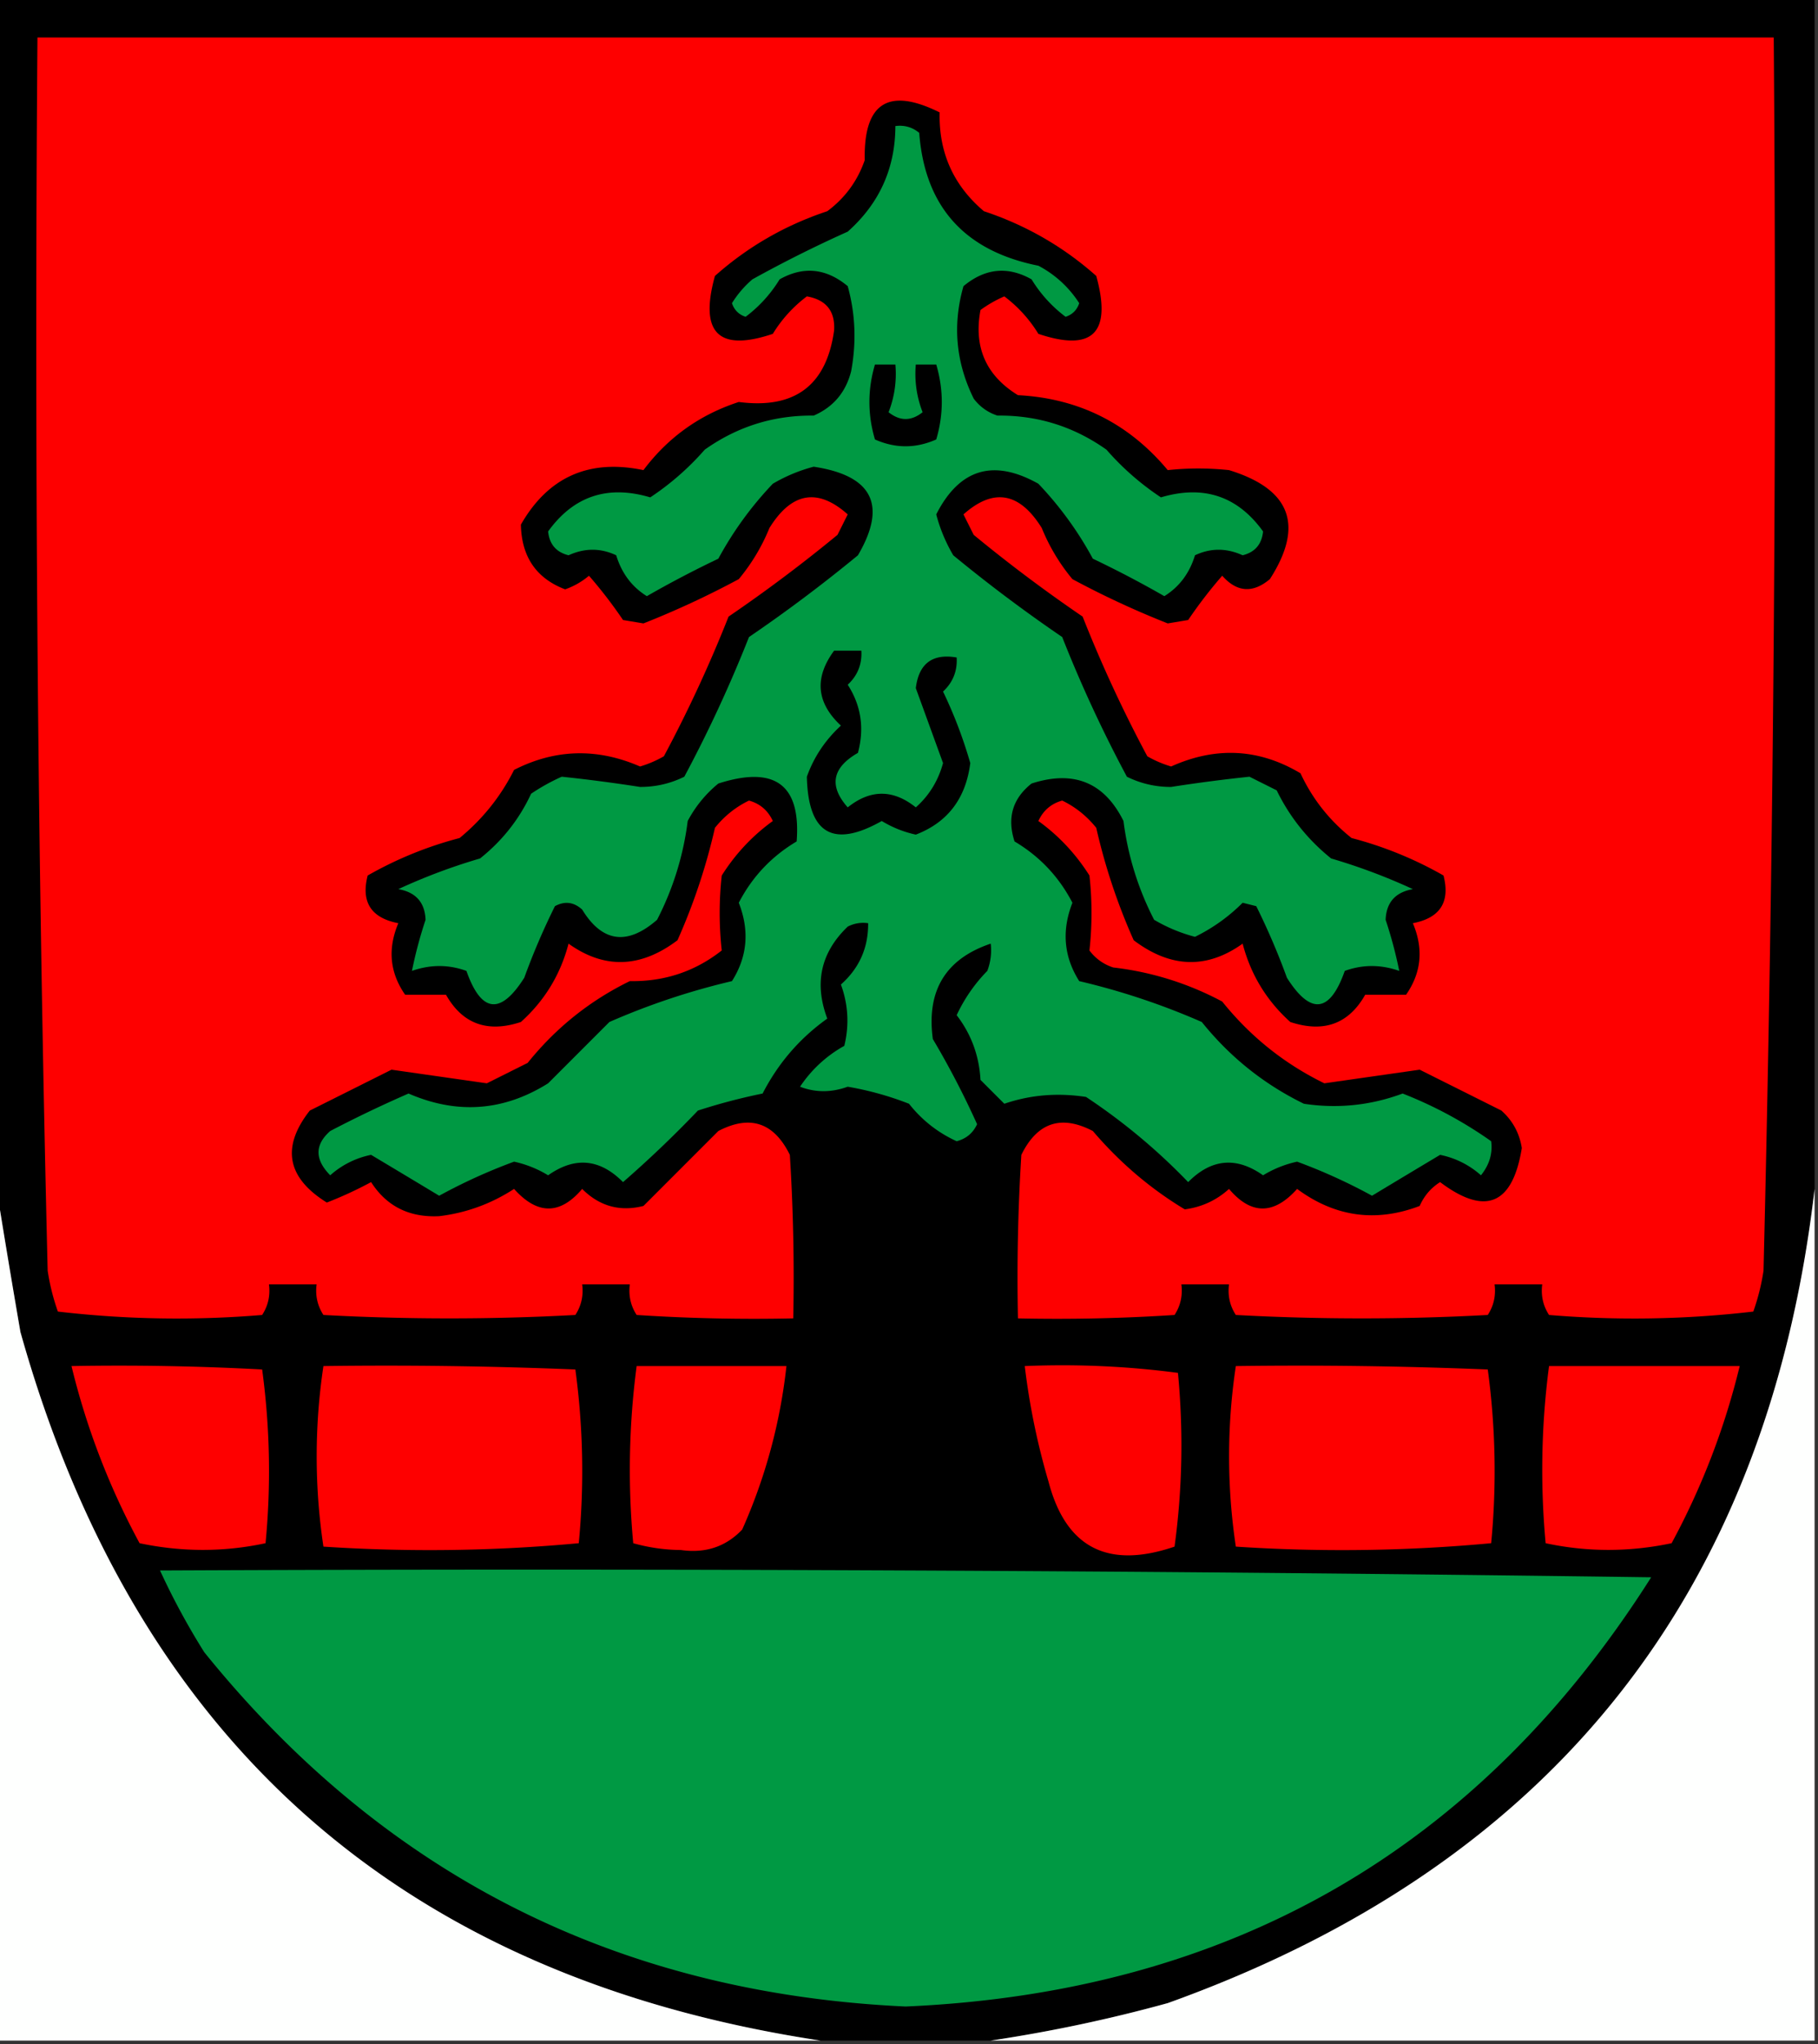 <svg xmlns="http://www.w3.org/2000/svg" width="267" height="300" style="shape-rendering:geometricPrecision;text-rendering:geometricPrecision;image-rendering:optimizeQuality;fill-rule:evenodd;clip-rule:evenodd"><rect width="100%" height="100%" fill="#333333" stroke="none"/><path style="opacity:1" d="M-.5-.5h267v175c-6.913 59.422-38.579 99.256-95 119.5a219.78 219.78 0 0 1-26 5.5h-25C59.018 290.191 19.851 255.525 3 195.5a1864.598 1864.598 0 0 1-3.5-21V-.5z"/><path style="opacity:1" fill="#fe0000" d="M5.5 5.5h255a5611.275 5611.275 0 0 1-1.5 181 32.444 32.444 0 0 1-1.5 6 150.545 150.545 0 0 1-30 .5c-.88-1.356-1.214-2.856-1-4.5h-7c.214 1.644-.12 3.144-1 4.5a342.33 342.33 0 0 1-37 0c-.88-1.356-1.214-2.856-1-4.5h-7c.214 1.644-.12 3.144-1 4.5-7.659.5-15.326.666-23 .5-.166-8.007 0-16.007.5-24 2.339-4.756 5.839-5.923 10.5-3.5 3.956 4.634 8.456 8.468 13.5 11.5 2.484-.326 4.651-1.326 6.5-3 3.242 3.827 6.575 3.827 10 0 5.564 4.112 11.564 4.945 18 2.5.655-1.487 1.655-2.653 3-3.5 6.651 5.002 10.651 3.335 12-5-.348-2.197-1.348-4.03-3-5.5l-12-6-14 2c-5.865-2.86-10.865-6.86-15-12a44.786 44.786 0 0 0-16-5 6.978 6.978 0 0 1-3.5-2.5 49.944 49.944 0 0 0 0-11c-2.006-3.172-4.506-5.838-7.5-8 .712-1.546 1.878-2.546 3.5-3 1.944.939 3.611 2.273 5 4a88.713 88.713 0 0 0 5.5 16.5c5.414 4.092 10.748 4.258 16 .5 1.187 4.541 3.52 8.375 7 11.5 4.907 1.622 8.574.288 11-4h6c2.257-3.238 2.59-6.738 1-10.5 4.003-.77 5.503-3.104 4.5-7a55.506 55.506 0 0 0-13.5-5.5c-3.262-2.592-5.762-5.759-7.5-9.5-6.082-3.632-12.416-3.965-19-1a16.2 16.2 0 0 1-3.5-1.5 196.284 196.284 0 0 1-9.5-20.5 220.835 220.835 0 0 1-16-12l-1.5-3c4.404-3.925 8.238-3.258 11.5 2a28.425 28.425 0 0 0 4.5 7.5 131.576 131.576 0 0 0 14 6.5l3-.5a67.843 67.843 0 0 1 5-6.5c2.156 2.438 4.489 2.605 7 .5 5.066-7.88 3.066-13.214-6-16-3.04-.32-6.04-.32-9 0-5.741-6.87-13.074-10.537-22-11-4.69-2.881-6.523-7.048-5.5-12.5a18.085 18.085 0 0 1 3.5-2 19.742 19.742 0 0 1 5 5.5c7.983 2.685 10.816-.148 8.5-8.5-4.816-4.28-10.316-7.446-16.5-9.5-4.472-3.78-6.639-8.613-6.5-14.5-7.515-3.742-11.181-1.409-11 7-1.061 3.062-2.894 5.562-5.5 7.5-6.184 2.054-11.684 5.22-16.5 9.5-2.316 8.352.517 11.185 8.5 8.5a19.742 19.742 0 0 1 5-5.5c2.839.502 4.172 2.169 4 5-1.115 8.071-5.782 11.571-14 10.5-5.723 1.861-10.39 5.194-14 10-7.988-1.67-13.988.996-18 8 .096 4.72 2.263 7.887 6.5 9.5a11.074 11.074 0 0 0 3.5-2 67.762 67.762 0 0 1 5 6.5l3 .5a131.567 131.567 0 0 0 14-6.5 28.425 28.425 0 0 0 4.5-7.5c3.262-5.258 7.096-5.925 11.5-2l-1.5 3a220.835 220.835 0 0 1-16 12 196.284 196.284 0 0 1-9.5 20.5 16.199 16.199 0 0 1-3.5 1.5c-6.3-2.744-12.467-2.577-18.5.5-1.946 3.881-4.612 7.214-8 10a55.51 55.51 0 0 0-13.5 5.5c-1.003 3.896.497 6.23 4.5 7-1.59 3.762-1.257 7.262 1 10.5h6c2.426 4.288 6.093 5.622 11 4 3.48-3.125 5.814-6.959 7-11.5 5.252 3.758 10.585 3.592 16-.5a88.713 88.713 0 0 0 5.5-16.5c1.389-1.727 3.056-3.061 5-4 1.622.454 2.788 1.454 3.5 3-2.994 2.162-5.494 4.828-7.5 8a49.944 49.944 0 0 0 0 11c-3.924 3.086-8.424 4.586-13.5 4.5-5.865 2.86-10.865 6.86-15 12l-6 3-14-2-12 6c-4.207 5.351-3.374 9.851 2.5 13.5a57.202 57.202 0 0 0 6.5-3c2.278 3.55 5.611 5.217 10 5 3.953-.473 7.62-1.807 11-4 3.425 3.827 6.758 3.827 10 0 2.539 2.54 5.539 3.374 9 2.5l11-11c4.661-2.423 8.161-1.256 10.5 3.5.5 7.993.666 15.993.5 24-7.674.166-15.341 0-23-.5-.88-1.356-1.213-2.856-1-4.5h-7c.213 1.644-.12 3.144-1 4.5a342.33 342.33 0 0 1-37 0c-.88-1.356-1.214-2.856-1-4.5h-7c.214 1.644-.12 3.144-1 4.5a150.546 150.546 0 0 1-30-.5 32.412 32.412 0 0 1-1.5-6 5610.871 5610.871 0 0 1-1.5-181z"/><path style="opacity:1" fill="#009943" d="M131.5 18.5c1.322-.17 2.489.163 3.5 1 .827 10.834 6.66 17.334 17.5 19.5a15.854 15.854 0 0 1 6 5.5c-.333 1-1 1.667-2 2a19.742 19.742 0 0 1-5-5.5c-3.498-1.967-6.832-1.633-10 1-1.624 5.68-1.124 11.18 1.5 16.5a6.977 6.977 0 0 0 3.5 2.5c5.867-.068 11.2 1.599 16 5a39.793 39.793 0 0 0 8 7c6.261-1.857 11.261-.19 15 5-.188 1.882-1.188 3.049-3 3.5-2.375-1.083-4.708-1.083-7 0-.8 2.633-2.3 4.633-4.5 6a155.816 155.816 0 0 0-10.5-5.5 51.255 51.255 0 0 0-8-11c-6.594-3.7-11.594-2.2-15 4.5a23.609 23.609 0 0 0 2.5 6 220.835 220.835 0 0 0 16 12 196.284 196.284 0 0 0 9.5 20.5 14.378 14.378 0 0 0 6.5 1.5 232.712 232.712 0 0 1 11.5-1.5l4 2c1.907 3.91 4.573 7.244 8 10a86.299 86.299 0 0 1 12 4.5c-2.568.452-3.901 1.952-4 4.5a63.83 63.83 0 0 1 2 7.5c-2.708-.949-5.374-.949-8 0-2.177 6.175-5.01 6.509-8.5 1a101.453 101.453 0 0 0-4.5-10.5l-2-.5a25.962 25.962 0 0 1-7 5 23.597 23.597 0 0 1-6-2.5 43.334 43.334 0 0 1-4.5-14.5c-2.815-5.669-7.315-7.502-13.5-5.5-2.79 2.21-3.623 5.044-2.5 8.5 3.692 2.192 6.526 5.192 8.5 9-1.6 4.088-1.266 7.922 1 11.5a104.011 104.011 0 0 1 18 6c4.135 5.14 9.135 9.14 15 12 4.954.746 9.787.246 14.5-1.5a60.985 60.985 0 0 1 13 7c.236 1.8-.264 3.466-1.5 5a12.795 12.795 0 0 0-6-3 3572.116 3572.116 0 0 0-10 6 81.524 81.524 0 0 0-11-5 16.229 16.229 0 0 0-5 2c-3.929-2.77-7.596-2.437-11 1a89.206 89.206 0 0 0-15-12.5c-4.188-.639-8.188-.306-12 1l-3.5-3.5c-.197-3.554-1.364-6.721-3.5-9.5a23.403 23.403 0 0 1 4.5-6.5 8.43 8.43 0 0 0 .5-4c-6.627 2.239-9.46 6.906-8.5 14a125.684 125.684 0 0 1 6.5 12.5c-.598 1.301-1.598 2.135-3 2.5-2.764-1.261-5.097-3.095-7-5.5a45.992 45.992 0 0 0-9-2.5c-2.409.87-4.742.87-7 0a18.68 18.68 0 0 1 6.5-6c.741-3.062.575-6.062-.5-9 2.699-2.398 4.033-5.398 4-9a4.934 4.934 0 0 0-3 .5c-3.957 3.794-4.957 8.294-3 13.5-4.042 2.878-7.209 6.545-9.5 11a86.748 86.748 0 0 0-9.5 2.5 163.246 163.246 0 0 1-11 10.5c-3.404-3.437-7.07-3.77-11-1a16.226 16.226 0 0 0-5-2 81.536 81.536 0 0 0-11 5 3572.116 3572.116 0 0 0-10-6 12.797 12.797 0 0 0-6 3c-2.291-2.317-2.291-4.484 0-6.5a181.368 181.368 0 0 1 11.5-5.5c7.133 3.095 13.966 2.595 20.5-1.5l9-9a104.003 104.003 0 0 1 18-6c2.266-3.578 2.6-7.412 1-11.5 1.974-3.808 4.808-6.808 8.5-9 .64-8.33-3.193-11.163-11.5-8.5a17.842 17.842 0 0 0-4.5 5.5 43.325 43.325 0 0 1-4.5 14.5c-4.379 3.814-8.046 3.314-11-1.5-1.223-1.114-2.556-1.281-4-.5a101.627 101.627 0 0 0-4.5 10.5c-3.49 5.509-6.323 5.175-8.5-1-2.626-.949-5.292-.949-8 0a63.928 63.928 0 0 1 2-7.5c-.099-2.548-1.432-4.048-4-4.5a86.308 86.308 0 0 1 12-4.5c3.262-2.592 5.762-5.759 7.5-9.5 1.42-.96 2.92-1.793 4.5-2.5 3.781.396 7.614.896 11.5 1.5 2.3.006 4.466-.494 6.5-1.5a196.284 196.284 0 0 0 9.5-20.5 220.835 220.835 0 0 0 16-12c4.319-7.363 2.153-11.696-6.5-13a23.6 23.6 0 0 0-6 2.5 51.255 51.255 0 0 0-8 11A155.913 155.913 0 0 0 95 87.5c-2.2-1.367-3.7-3.367-4.5-6-2.292-1.083-4.625-1.083-7 0-1.812-.451-2.812-1.618-3-3.5 3.74-5.19 8.74-6.857 15-5a39.799 39.799 0 0 0 8-7c4.8-3.401 10.133-5.068 16-5 2.881-1.25 4.714-3.417 5.5-6.5.796-4.255.629-8.422-.5-12.5-3.168-2.633-6.502-2.967-10-1a19.742 19.742 0 0 1-5 5.5c-1-.333-1.667-1-2-2a14.984 14.984 0 0 1 3-3.5 185.249 185.249 0 0 1 14-7c4.653-4.137 6.986-9.304 7-15.5z"/><path style="opacity:1" d="M128.5 53.5h3a15.417 15.417 0 0 1-1 7c1.667 1.333 3.333 1.333 5 0a15.417 15.417 0 0 1-1-7h3c1.086 3.678 1.086 7.345 0 11-3 1.333-6 1.333-9 0-1.086-3.655-1.086-7.322 0-11zM122.5 95.5h4c.117 1.984-.55 3.65-2 5 1.966 3.049 2.466 6.382 1.5 10-3.793 2.18-4.293 4.846-1.5 8 3.333-2.667 6.667-2.667 10 0 1.952-1.728 3.285-3.895 4-6.5l-4-11c.44-3.609 2.44-5.109 6-4.5.117 1.984-.55 3.65-2 5a66.713 66.713 0 0 1 4 10.5c-.66 5.204-3.327 8.704-8 10.5a16.229 16.229 0 0 1-5-2c-7.152 4.039-10.818 1.872-11-6.5 1.02-2.868 2.687-5.368 5-7.5-3.602-3.351-3.935-7.017-1-11z"/><path style="opacity:1" fill="#fefffe" d="M-.5 174.5c1.103 6.866 2.27 13.866 3.5 21 16.851 60.025 56.018 94.691 117.5 104H-.5v-125zM266.5 174.5v125h-121a219.78 219.78 0 0 0 26-5.5c56.421-20.244 88.087-60.078 95-119.5z"/><path style="opacity:1" fill="#fe0000" d="M10.5 200.5c9.34-.166 18.673 0 28 .5a110.58 110.58 0 0 1 .5 25.5c-6.111 1.309-12.278 1.309-18.5 0a108.022 108.022 0 0 1-10-26zM47.5 200.5c12.338-.167 24.671 0 37 .5a110.58 110.58 0 0 1 .5 25.5 237.412 237.412 0 0 1-37.5.5 89.163 89.163 0 0 1 0-26.5zM93.5 200.5h22a80.15 80.15 0 0 1-6.5 24c-2.396 2.513-5.396 3.513-9 3a26.715 26.715 0 0 1-7-1 116.517 116.517 0 0 1 .5-26zM150.5 200.5c7.587-.314 15.087.019 22.5 1 .816 8.579.649 17.079-.5 25.5-9.785 3.335-15.951.168-18.5-9.5a103.327 103.327 0 0 1-3.5-17zM181.5 200.5c12.338-.167 24.671 0 37 .5a110.563 110.563 0 0 1 .5 25.5 237.411 237.411 0 0 1-37.5.5 89.163 89.163 0 0 1 0-26.5zM227.5 200.5h28a108.013 108.013 0 0 1-10 26c-6.222 1.309-12.389 1.309-18.5 0a116.517 116.517 0 0 1 .5-26z"/><path style="opacity:1" fill="#009943" d="M23.5 230.5c73.003-.333 146.003 0 219 1-25.331 39.929-61.831 60.929-109.5 63-42.235-1.95-76.568-19.284-103-52a105.016 105.016 0 0 1-6.5-12z"/></svg>